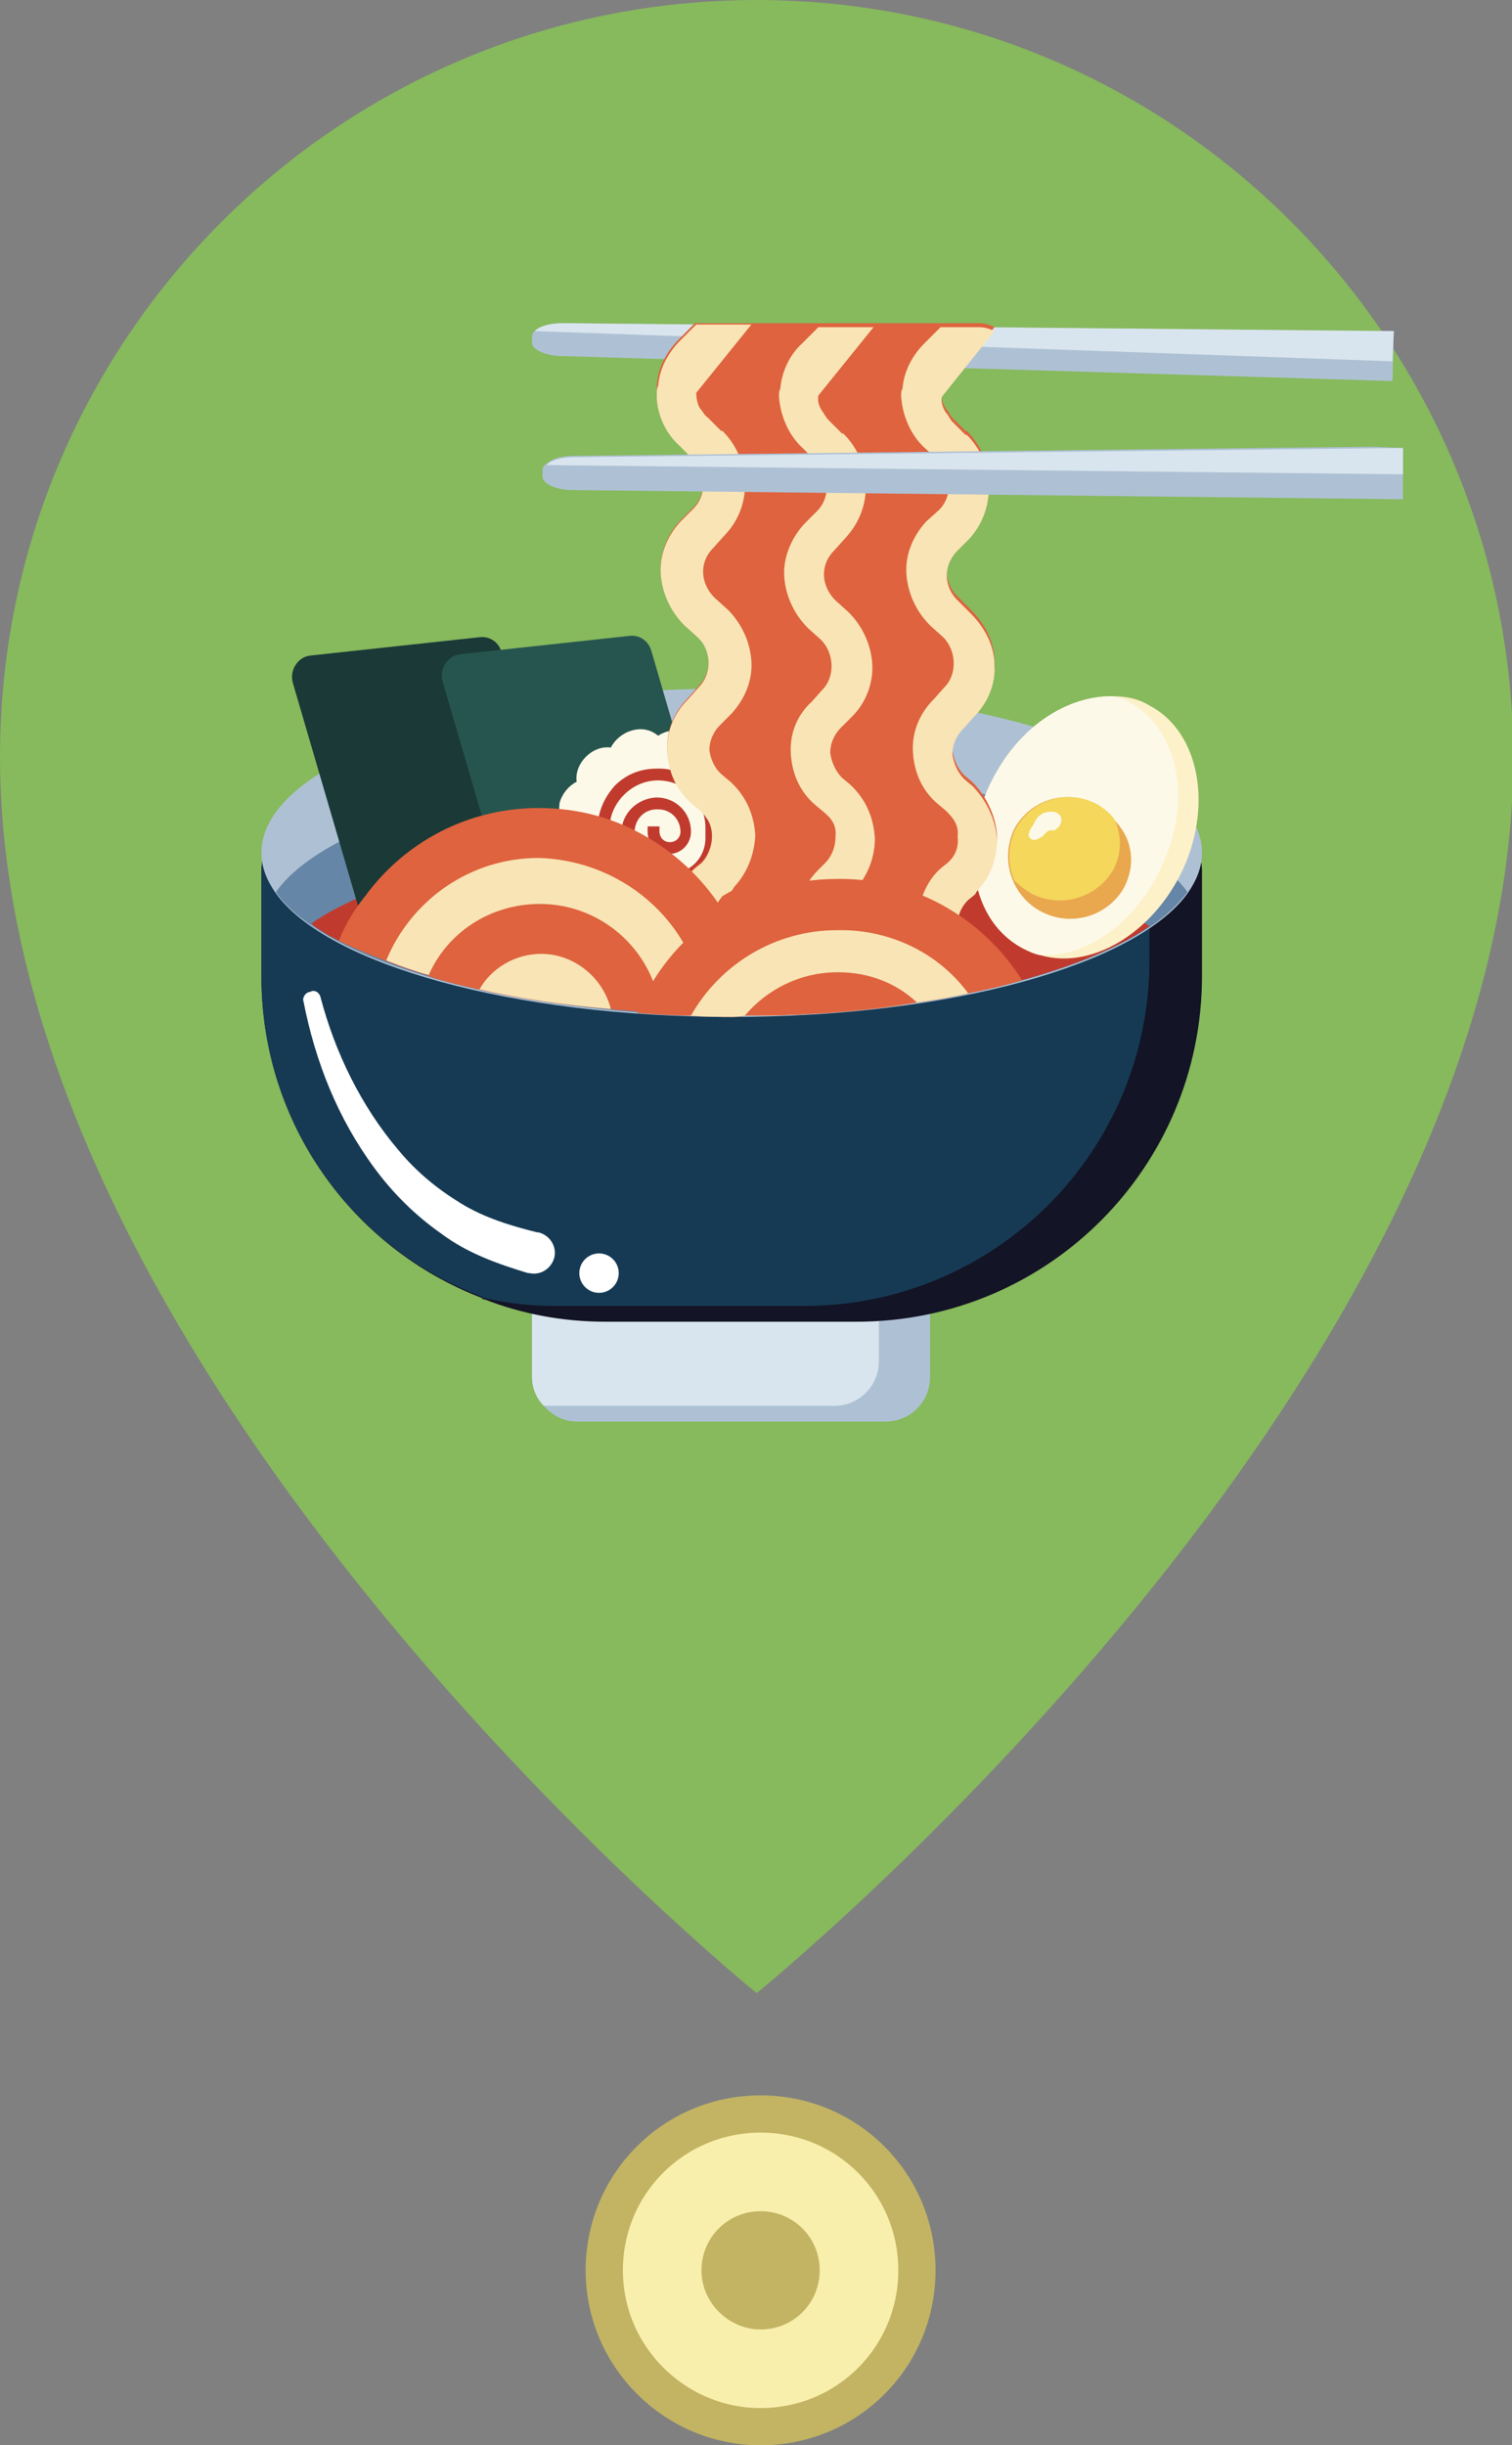 <?xml version="1.0" encoding="utf-8"?>
<!-- Generator: Adobe Illustrator 28.3.0, SVG Export Plug-In . SVG Version: 6.00 Build 0)  -->
<svg version="1.1" xmlns="http://www.w3.org/2000/svg" xmlns:xlink="http://www.w3.org/1999/xlink" x="0px" y="0px"
	 viewBox="0 0 115.1 186.1" style="enable-background:new 0 0 115.1 186.1;" xml:space="preserve">
<rect x="0" y="0" width="115.1" height="186.1" fill="#808080" stroke="none"/>
<style type="text/css">
	.st0{fill:#F9EFAC;stroke:#C3B463;stroke-width:2.835;stroke-miterlimit:10;}
	.st1{fill:#C3B463;}
	.st2{fill:#4F7398;}
	.st3{fill:#E5E5E5;}
	.st4{fill:#C1C1C1;}
	.st5{fill:#55A8DC;}
	.st6{fill:#478DB9;}
	.st7{fill:#87B95D;}
	.st8{fill:#5C823B;}
	.st9{fill:none;stroke:#B2B2B2;stroke-miterlimit:10;}
	.st10{fill:none;stroke:#8E8E8E;stroke-miterlimit:10;}
	.st11{fill:#4D4D4D;}
	.st12{fill:#292929;}
	.st13{fill:#EAA947;}
	.st14{fill:#AB281B;}
	.st15{fill:#911E15;}
	.st16{fill:#43495A;}
	.st17{fill:#646F7E;}
	.st18{fill:#212224;}
	.st19{fill:#C3BCD9;}
	.st20{fill:#2E2E30;}
	.st21{fill:#66696C;}
	.st22{fill:#30363A;}
	.st23{fill:#AEC1D4;}
	.st24{fill:#D9E5EE;}
	.st25{fill:#131425;}
	.st26{fill:#163A54;}
	.st27{fill:#6686A7;}
	.st28{fill:#C03B2E;}
	.st29{fill:#1A3937;}
	.st30{fill:#26554F;}
	.st31{fill:#FDF9E9;}
	.st32{fill:#FCF1C8;}
	.st33{fill:#E9A84E;}
	.st34{fill:#F4D75B;}
	.st35{fill:#DE633E;}
	.st36{fill:#F9E4B5;}
	.st37{fill:#FFFFFF;}
	.st38{fill:#57ACD0;}
	.st39{fill:#6F4E2B;}
	.st40{fill:#BB7531;}
	.st41{fill:#E4C963;}
	.st42{fill:none;stroke:#C3B463;stroke-width:2.835;stroke-miterlimit:10;}
	.st43{fill:#E3814C;}
	.st44{opacity:0.2;fill:#BB7531;}
	.st45{fill:#60BAA8;}
	.st46{fill:#856440;}
	.st47{fill:#B03634;}
	.st48{fill:#333333;}
	.st49{fill:#B2B2B2;}
	.st50{fill:#CE5051;}
	.st51{fill:#BBBEC1;}
	.st52{fill:#324352;}
	.st53{fill:#0D131D;}
	.st54{fill:#5B7E95;}
	.st55{fill:#152B46;}
	.st56{fill:#E9C960;}
	.st57{fill:#AF4832;}
	.st58{fill:#EBCD69;}
	.st59{fill:#D45C40;}
	.st60{fill:#ECEFF1;}
</style>
<g id="Guides_For_Artboard">
</g>
<g id="BACKGROUND">
</g>
<g id="Layer_4">
</g>
<g id="OBJECT">
	<g>
		<g>
			<path class="st0" d="M46,172.8c0-6.6,5.3-11.9,11.9-11.9c6.6,0,11.9,5.3,11.9,11.9c0,6.6-5.3,11.9-11.9,11.9
				C51.4,184.7,46,179.4,46,172.8z"/>
			<path class="st1" d="M53.4,172.8c0-2.5,2-4.5,4.5-4.5c2.5,0,4.5,2,4.5,4.5c0,2.5-2,4.5-4.5,4.5C55.5,177.3,53.4,175.3,53.4,172.8
				z"/>
		</g>
		<g>
			<path class="st7" d="M57.6,0C25.8,0,0,25.8,0,57.6c0,47.5,57.6,94.1,57.6,94.1s57.6-46.6,57.6-94.1C115.1,25.8,89.4,0,57.6,0z"/>
			<g>
				<path class="st23" d="M106.1,25.2l-0.1,3.8l-63.2-1.9c-1.3,0-2.3-0.5-2.3-1v-0.5c0-0.2,0.1-0.3,0.2-0.4c0.4-0.4,1.2-0.6,2.2-0.6
					l60.8,0.6H106.1z"/>
				<path class="st24" d="M106.1,25.2l-0.1,2.3l-65.3-2.3c0.4-0.4,1.2-0.6,2.2-0.6L106.1,25.2z"/>
				<path class="st23" d="M70.8,99.9v4.9c0,1.9-1.5,3.4-3.4,3.4H43.9c-1,0-1.9-0.5-2.5-1.2c-0.6-0.6-0.9-1.4-0.9-2.2v-4.9
					c0-1.9,1.5-3.4,3.4-3.4h23.5C69.3,96.5,70.8,98,70.8,99.9z"/>
				<path class="st24" d="M66.9,98.7v4.9c0,1.9-1.5,3.4-3.4,3.4H41.4c-0.6-0.6-0.9-1.4-0.9-2.2v-4.9c0-1.9,1.5-3.4,3.4-3.4H66
					C66.6,97.1,66.9,97.8,66.9,98.7z"/>
				<path class="st25" d="M91.5,66.3v8c0,14.5-11.7,26.3-26.3,26.3H46.1c-3.3,0-6.4-0.6-9.2-1.7c-0.1,0-0.2,0-0.2-0.1
					C26.8,95,19.9,85.5,19.9,74.3v-8c0-2.1,1.7-3.8,3.8-3.8l9.2,1.3C48,66,63.3,66,78.5,63.8l8.1-1.2l1.1-0.2
					C89.8,62.5,91.5,64.2,91.5,66.3z"/>
				<path class="st26" d="M87.5,65.2v7.9c0,14.5-11.7,26.3-26.3,26.3H42.2c-1.8,0-3.6-0.2-5.3-0.6c-0.1,0-0.2,0-0.2-0.1
					C26.8,95,19.9,85.5,19.9,74.3v-8c0-2.1,1.7-3.8,3.8-3.8l9.2,1.3C48,66,63.3,66,78.5,63.8l8.1-1.2C87.2,63.3,87.5,64.2,87.5,65.2
					z"/>
				<path class="st23" d="M91.5,64.9c0,1.1-0.4,2.1-1.1,3.1c-3.9,5.4-18,9.4-34.7,9.4s-30.8-4-34.7-9.4c-0.7-1-1.1-2-1.1-3.1
					c0-6.9,16-12.5,35.8-12.5S91.5,58,91.5,64.9z"/>
				<path class="st27" d="M90.4,67.9c-0.7,0.9-1.6,1.8-2.8,2.6c-5.9,4-18,6.8-31.9,6.8s-26-2.8-31.9-6.8c-1.2-0.8-2.2-1.7-2.8-2.6
					c3.8-5.4,17.9-9.4,34.7-9.4S86.5,62.5,90.4,67.9z"/>
				<path class="st28" d="M87.5,70.5c-2.3,1.6-5.7,3-9.7,4.1c-1.3,0.4-2.6,0.7-4.1,1c-1.3,0.3-2.5,0.5-3.9,0.7
					c-3.8,0.6-7.9,1-12.3,1h-0.8c-0.4,0.1-0.7,0.1-1.1,0.1c-0.7,0-1.4,0-2-0.1c-0.3,0-0.7,0-1-0.1c-0.8,0-1.6,0-2.4-0.1
					c-0.6-0.1-1.2-0.1-1.7-0.2c-0.8-0.1-1.5-0.1-2.2-0.2c-3.6-0.3-7-0.8-10-1.5c-1.3-0.3-2.6-0.6-3.8-1c-1.1-0.3-2.2-0.7-3.2-1.1
					c-1.3-0.5-2.5-1-3.5-1.5c-0.8-0.4-1.5-0.8-2.1-1.3c1.1-0.8,2.5-1.5,4.1-2.2c5.3-2.3,12.9-3.9,21.6-4.4c2-0.2,4.1-0.2,6.2-0.2
					C69.6,63.7,81.6,66.5,87.5,70.5z"/>
				<path class="st29" d="M41.9,68.8L29,70.3c-0.8,0.1-1.5-0.4-1.7-1.2l-5-17.1c-0.3-1,0.4-2,1.3-2.1l12.9-1.4
					c0.8-0.1,1.5,0.4,1.7,1.2l5,17.1C43.5,67.7,42.9,68.7,41.9,68.8z"/>
				<path class="st30" d="M53.3,68.8l-12.9,1.4c-0.8,0.1-1.5-0.4-1.7-1.2l-5-17.1c-0.3-1,0.4-2,1.3-2.1l12.9-1.4
					c0.8-0.1,1.5,0.4,1.7,1.2l5,17.1C54.9,67.7,54.3,68.7,53.3,68.8z"/>
				<g>
					<path class="st31" d="M57.2,63c0.4,0.6,0.5,1.3,0.4,2c-0.2,0.7-0.7,1.3-1.3,1.6c0.1,0.7-0.2,1.4-0.7,1.9
						c-0.5,0.5-1.2,0.8-1.9,0.7c-0.3,0.6-0.9,1.1-1.6,1.3c-0.1,0-0.3,0.1-0.4,0.1c-0.1,0-0.1,0-0.2,0c-0.1,0-0.1,0-0.2,0
						c-0.4,0-0.8-0.2-1.2-0.4c0,0,0,0,0,0c-0.6,0.4-1.3,0.5-2,0.4c-0.7-0.2-1.3-0.7-1.6-1.3c-0.7,0.1-1.4-0.2-1.9-0.7
						c-0.5-0.5-0.8-1.2-0.7-1.9c-0.6-0.3-1.1-0.9-1.3-1.6c-0.2-0.7-0.1-1.4,0.4-2c-0.4-0.6-0.5-1.3-0.4-2c0.2-0.7,0.7-1.3,1.3-1.6
						c-0.1-0.7,0.2-1.4,0.7-1.9c0.5-0.5,1.2-0.8,1.9-0.7c0.3-0.6,0.9-1.1,1.6-1.3c0.7-0.2,1.4-0.1,2,0.4c0,0,0,0,0,0
						c0.6-0.4,1.3-0.5,2-0.3c0.7,0.2,1.3,0.7,1.6,1.3c0.7-0.1,1.4,0.2,1.9,0.7c0.5,0.5,0.8,1.2,0.7,1.9c0.6,0.3,1.1,0.9,1.3,1.6
						C57.8,61.7,57.6,62.4,57.2,63z"/>
					<path class="st28" d="M54.5,63v0.7c0,2-1.6,3.6-3.6,3.6c-0.3,0-0.6,0-1-0.1c-1.5-0.4-2.6-1.8-2.6-3.4v-0.4
						c0-1.5,1.2-2.6,2.6-2.7c0,0,0,0,0,0h0.1c1.4,0,2.6,1.1,2.6,2.6c0,0.9-0.7,1.7-1.7,1.7c-0.4,0-0.8-0.1-1-0.4
						c-0.4-0.3-0.6-0.8-0.6-1.3v-0.4h0.9v0.4c0,0.4,0.3,0.8,0.8,0.8c0.4,0,0.8-0.3,0.8-0.8c0-0.9-0.7-1.7-1.7-1.7h-0.1c0,0,0,0,0,0
						c-1,0-1.7,0.8-1.7,1.8v0.4c0,1.1,0.7,2.1,1.7,2.5c0.3,0.1,0.6,0.2,1,0.2c1.5,0,2.7-1.2,2.7-2.7V63c0-2-1.6-3.6-3.6-3.6h0
						c-1,0-1.9,0.4-2.6,1.1c-0.7,0.7-1.1,1.6-1.1,2.6V65h-0.9V63c0-1.2,0.5-2.3,1.3-3.2c0.9-0.9,2-1.3,3.2-1.3h0
						C52.5,58.4,54.5,60.5,54.5,63z"/>
				</g>
				<g>
					<path class="st32" d="M79.2,72.7c-0.5-0.1-0.9-0.3-1.3-0.5c-4.4-2.3-5-8.9-1.7-14c2.2-3.5,5.6-5.3,8.6-5.2c1,0,1.9,0.2,2.7,0.7
						c3.5,1.8,4.8,6.9,2.8,11.9C88.2,70.7,83.3,73.9,79.2,72.7z"/>
					<path class="st31" d="M79.2,72.7c-0.5-0.1-0.9-0.3-1.3-0.5c-4.4-2.3-5-8.9-1.7-14c2.2-3.5,5.6-5.3,8.6-5.2
						c0.4,0.1,0.8,0.2,1.1,0.4c3.5,1.8,4.9,6.9,2.8,11.9C86.9,69.9,82.9,72.9,79.2,72.7z"/>
					<path class="st33" d="M85.6,67.5c-1.2,2.2-4,3.1-6.3,1.9c-1-0.5-1.8-1.4-2.2-2.4c-0.5-1.2-0.5-2.6,0.1-3.9
						c1.2-2.2,3.9-3.1,6.2-1.9c0.5,0.3,0.9,0.6,1.3,1.1C86.2,63.7,86.5,65.7,85.6,67.5z"/>
					<path class="st34" d="M84.8,66.1c-1.2,2.2-4,3.1-6.3,1.9c-0.5-0.3-0.9-0.6-1.3-1c-0.5-1.2-0.5-2.6,0.1-3.9
						c1.2-2.2,3.9-3.1,6.2-1.9c0.5,0.3,0.9,0.6,1.3,1.1C85.4,63.5,85.4,64.9,84.8,66.1z"/>
					<path class="st31" d="M78.8,62.5c-0.1,0.2-0.2,0.4-0.3,0.5c-0.1,0.2-0.2,0.4-0.2,0.6c0.1,0.3,0.4,0.4,0.6,0.3s0.5-0.2,0.6-0.4
						c0.1-0.1,0.3-0.3,0.4-0.3c0.1,0,0.2,0,0.3,0c0.1,0,0.1,0,0.2-0.1c0.5-0.3,0.6-1.1-0.1-1.3C79.7,61.7,79.1,61.9,78.8,62.5z"/>
				</g>
				<g>
					<path class="st35" d="M76.2,74.7c-0.5,0.4-1.1,0.6-1.7,0.6H54.1l-1.3-1.3c-0.9-0.9-1.3-1.9-1.5-3.1v0c-0.1-0.3-0.1-0.4-0.1-0.7
						v-0.2c0-1.5,0.6-3,1.7-4l0.5-0.4c0.5-0.5,0.8-1.3,0.8-2c0-0.9-0.3-1.4-0.9-2l-0.6-0.5c-1.2-1-1.8-2.4-1.9-3.9
						c-0.1-1.6,0.5-3,1.6-4.1l0.8-0.9c1-1,1-2.8-0.1-3.8l-1-0.9c-1.1-1.1-1.7-2.5-1.8-3.9v0c-0.1-1.5,0.5-2.9,1.5-4l1-1
						c1-1,1-2.7-0.1-3.8l-1-1c-1-0.9-1.6-2.2-1.7-3.5v-1c0.1-1.3,0.7-2.5,1.7-3.5l1.2-1.2h21.6c0.4,0,0.8,0.1,1.2,0.3l-4,5
						c-0.1,0.4,0.1,0.9,0.3,1.2c0.2,0.2,0.3,0.5,0.5,0.7l1,1l0.1,0c2.2,2.2,2.2,5.7,0.2,7.9l-1,1c-1,1.1-1,2.7,0.2,3.8l0.9,0.9
						c1.1,1.1,1.8,2.5,1.8,3.9c0.1,1.5-0.5,2.9-1.6,4l-0.8,0.9c-0.5,0.5-0.8,1.2-0.8,1.9c0.1,0.7,0.4,1.4,0.9,1.9l0.6,0.5
						c1.1,1.1,1.8,2.6,1.9,4.1c0,1.5-0.5,2.8-1.5,3.9c-0.1,0.1-0.1,0.2-0.2,0.3l-0.5,0.4c-0.5,0.5-0.7,1-0.8,1.6
						c-0.1,0.1-0.1,0.2-0.1,0.3c0.1,0.7,0.3,1.4,0.8,1.9L76.2,74.7z"/>
					<g>
						<g>
							<path class="st36" d="M58.2,75.4h-4.1l-1.3-1.3c-0.9-0.9-1.3-1.9-1.5-3.1v0c-0.1-0.3-0.1-0.4-0.1-0.7v-0.2c0-1.5,0.6-3,1.7-4
								l0.5-0.4c0.5-0.5,0.8-1.3,0.8-2c0-0.9-0.3-1.4-0.9-2l-0.6-0.5c-1.2-1-1.8-2.4-1.9-3.9c-0.1-1.6,0.5-3,1.6-4.1l0.8-0.9
								c1-1,1-2.8-0.1-3.8l-1-0.9c-1.1-1.1-1.7-2.5-1.8-3.9v0c-0.1-1.5,0.5-2.9,1.5-4l1-1c1-1,1-2.7-0.1-3.8l-1-1
								c-1-0.9-1.6-2.2-1.7-3.5C50,30.2,50,30.1,50,30c0-0.1,0-0.1,0-0.1c0-0.1,0-0.4,0.1-0.5c0.1-1.3,0.7-2.5,1.7-3.5l1.2-1.2h4.2
								L53,29.9c0,0.4,0.1,0.9,0.3,1.2c0.2,0.2,0.3,0.5,0.6,0.7l1,1l0.1,0c2.2,2.2,2.3,5.7,0.2,7.9l-0.9,1c-1.1,1.1-1,2.7,0.1,3.8
								l1,0.9c1.1,1.1,1.7,2.5,1.8,3.9c0.1,1.5-0.5,2.9-1.5,4l-0.9,0.9c-0.5,0.5-0.8,1.2-0.8,1.9c0.1,0.7,0.4,1.4,1,1.9l0.6,0.5
								c1.2,1.1,1.8,2.5,1.9,4.1c-0.1,1.5-0.6,2.8-1.6,3.9c-0.1,0.1-0.1,0.2-0.2,0.3L55,68.2c-0.4,0.5-0.7,1-0.8,1.6
								c-0.1,0.1-0.1,0.2-0.1,0.3c0,0.7,0.3,1.4,0.8,1.9L58.2,75.4z"/>
						</g>
					</g>
					<g>
						<path class="st36" d="M67.6,75.4h-4.1l-1.3-1.3c-0.9-0.9-1.3-1.9-1.5-3V71c-0.1-0.2-0.1-0.4-0.1-0.7v-0.2
							c0-1.5,0.7-2.9,1.7-3.9l0.5-0.5c0.5-0.5,0.8-1.2,0.8-2c0.1-0.9-0.3-1.4-0.9-1.9l-0.6-0.5c-1.2-1-1.8-2.4-1.9-3.9
							c-0.1-1.6,0.5-3,1.6-4l0.8-0.9c1-1,0.9-2.8-0.1-3.8l-1-0.9c-1.1-1.1-1.7-2.5-1.8-3.9v0c-0.1-1.4,0.5-2.9,1.5-4l1-1
							c1-1,1-2.7-0.1-3.8l-1-1c-1.1-1-1.7-2.5-1.8-3.9c0,0,0,0,0-0.1c0-0.1,0-0.4,0.1-0.5c0.1-1.3,0.7-2.6,1.7-3.5l1.2-1.2h4.2
							l-4.2,5.2c-0.1,0.5,0.1,0.9,0.3,1.2c0.2,0.3,0.3,0.5,0.5,0.7l1,1l0.1,0c2.2,2.2,2.3,5.6,0.2,7.9l-0.9,1
							c-1.1,1.1-1,2.7,0.1,3.8l1,0.9c1.1,1.1,1.7,2.5,1.8,3.9c0.1,1.5-0.5,3-1.5,4l-0.9,0.9c-0.5,0.5-0.8,1.2-0.8,1.9
							c0.1,0.7,0.4,1.4,0.9,1.9l0.6,0.5c1.2,1.1,1.8,2.5,1.9,4.1c0,1.4-0.5,2.8-1.5,3.9c-0.1,0.1-0.1,0.1-0.2,0.2l-0.5,0.5
							c-0.4,0.4-0.7,1-0.8,1.6c-0.1,0.1-0.1,0.2-0.1,0.3c0.1,0.7,0.3,1.4,0.8,1.9L67.6,75.4z"/>
					</g>
					<g>
						<g>
							<path class="st36" d="M76.2,74.7c-0.5,0.4-1.1,0.6-1.7,0.6h-1.8l-1.2-1.2c-0.9-0.9-1.3-1.9-1.5-3.1v0
								c-0.1-0.3-0.1-0.4-0.1-0.7v-0.2c0-1.5,0.6-3,1.7-4l0.5-0.4c0.6-0.5,0.9-1.2,0.8-2c0.1-0.9-0.3-1.4-0.9-2l-0.6-0.5
								c-1.2-1-1.8-2.4-1.9-3.9c-0.1-1.6,0.5-3,1.6-4.1l0.8-0.9c1-1,0.9-2.8-0.1-3.8l-1-0.9c-1.1-1.1-1.7-2.5-1.8-3.9v0
								c-0.1-1.5,0.5-2.9,1.5-4l1-0.9c1-1,1-2.8-0.1-3.8l-1-0.9c-1.1-1-1.7-2.5-1.8-3.9c0,0,0,0,0-0.1c0-0.2,0-0.4,0.1-0.5
								c0.1-1.3,0.7-2.5,1.7-3.5l1.2-1.2h2.9c0.4,0,0.8,0.1,1.2,0.3l-4,5c-0.1,0.4,0.1,0.9,0.3,1.2c0.2,0.2,0.3,0.5,0.5,0.7l1,1
								l0.1,0c2.2,2.2,2.2,5.7,0.2,7.9l-1,1c-1,1.1-1,2.7,0.2,3.8l0.9,0.9c1.1,1.1,1.8,2.5,1.8,3.9c0.1,1.5-0.5,2.9-1.6,4l-0.8,0.9
								c-0.5,0.5-0.8,1.2-0.8,1.9c0.1,0.7,0.4,1.4,0.9,1.9l0.6,0.5c1.1,1.1,1.8,2.6,1.9,4.1c0,1.5-0.5,2.8-1.5,3.9
								c-0.1,0.1-0.1,0.2-0.2,0.3l-0.5,0.4c-0.5,0.5-0.7,1-0.8,1.6c-0.1,0.1-0.1,0.2-0.1,0.3c0.1,0.7,0.3,1.4,0.8,1.9L76.2,74.7z"/>
						</g>
					</g>
				</g>
				<g>
					<path class="st35" d="M57.5,77.3h-0.8c-0.4,0.1-0.7,0.1-1.1,0.1c-0.7,0-1.4,0-2-0.1c-0.3,0-0.7,0-1-0.1c-0.8,0-1.6,0-2.4-0.1
						c-0.6-0.1-1.2-0.1-1.7-0.2c-0.8-0.1-1.5-0.1-2.2-0.2c-3.6-0.3-7-0.8-10-1.5c-1.3-0.3-2.6-0.6-3.8-1c-1.1-0.3-2.2-0.7-3.2-1.1
						c-1.3-0.5-2.5-1-3.5-1.5c0.5-1.3,1.2-2.4,2-3.4c3-4.1,7.8-6.7,13.2-6.7c3.1,0,5.9,0.8,8.4,2.3C54.1,66.6,57.3,71.6,57.5,77.3z"
						/>
					<path class="st36" d="M53.7,77.3c-0.3,0-0.7,0-1-0.1c-0.8,0-1.6,0-2.4-0.1c-0.6-0.1-1.2-0.1-1.7-0.2c-0.8-0.1-1.5-0.1-2.2-0.2
						c-3.6-0.3-7-0.8-10-1.5c-1.3-0.3-2.6-0.6-3.8-1c-1.1-0.3-2.2-0.7-3.2-1.1c1.9-4.6,6.4-7.8,11.6-7.8
						C47.8,65.5,53.3,70.7,53.7,77.3z"/>
					<path class="st35" d="M50.3,77.2c-0.6-0.1-1.2-0.1-1.7-0.2c-0.8-0.1-1.5-0.1-2.2-0.2c-3.6-0.3-7-0.8-10-1.5
						c-1.3-0.3-2.6-0.6-3.8-1c1.4-3.3,4.7-5.5,8.5-5.5C45.9,68.8,49.9,72.5,50.3,77.2z"/>
					<path class="st36" d="M46.5,76.8c-3.6-0.3-7-0.8-10-1.5c0.9-1.6,2.7-2.7,4.7-2.7C43.7,72.6,45.9,74.4,46.5,76.8z"/>
				</g>
				<g>
					<path class="st35" d="M77.8,74.6c-1.3,0.4-2.6,0.7-4.1,1c-1.3,0.3-2.5,0.5-3.9,0.7c-4,0.7-8.4,1-13.1,1
						c-0.4,0.1-0.7,0.1-1.1,0.1c-1,0-2,0-3-0.1c-1.4,0-2.8-0.1-4.1-0.2c2.4-6,8.3-10.2,15.2-10.2C69.7,66.8,74.9,70,77.8,74.6z"/>
					<path class="st36" d="M73.7,75.6c-1.3,0.3-2.5,0.5-3.9,0.7c-4,0.7-8.4,1-13.1,1c-0.4,0.1-0.7,0.1-1.1,0.1c-1,0-2,0-3-0.1
						c2.2-3.9,6.4-6.5,11.1-6.5C67.8,70.7,71.5,72.6,73.7,75.6z"/>
					<path class="st35" d="M69.8,76.3c-4,0.7-8.4,1-13.1,1c1.7-2,4.2-3.3,7.1-3.3C66.1,74,68.2,74.8,69.8,76.3z"/>
				</g>
				<path class="st23" d="M106.8,34.1v3.9l-63.2-0.7c-1.3,0-2.3-0.5-2.3-1v-0.5c0-0.2,0.1-0.4,0.3-0.5c0.4-0.4,1.2-0.6,2-0.6
					l60.9-0.7L106.8,34.1z"/>
				<path class="st24" d="M106.8,34.1v2l-65.2-0.7c0.4-0.4,1.2-0.6,2-0.6L106.8,34.1z"/>
				<path class="st37" d="M24.4,75.9c1.1,4.2,3.1,8.3,5.9,11.6c1.4,1.7,3,3,4.8,4.1c1.8,1.1,3.8,1.7,5.8,2.2l0.1,0
					c0.8,0.2,1.4,1,1.2,1.9c-0.2,0.8-1,1.4-1.9,1.2c0,0-0.1,0-0.1,0c-2.3-0.7-4.6-1.5-6.6-3c-2-1.4-3.7-3.1-5.1-5
					c-2.8-3.8-4.5-8.1-5.4-12.7c-0.1-0.3,0.2-0.7,0.5-0.7C23.9,75.3,24.3,75.5,24.4,75.9L24.4,75.9z"/>
				<circle class="st37" cx="45.6" cy="96.9" r="1.5"/>
			</g>
		</g>
	</g>
</g>
</svg>
